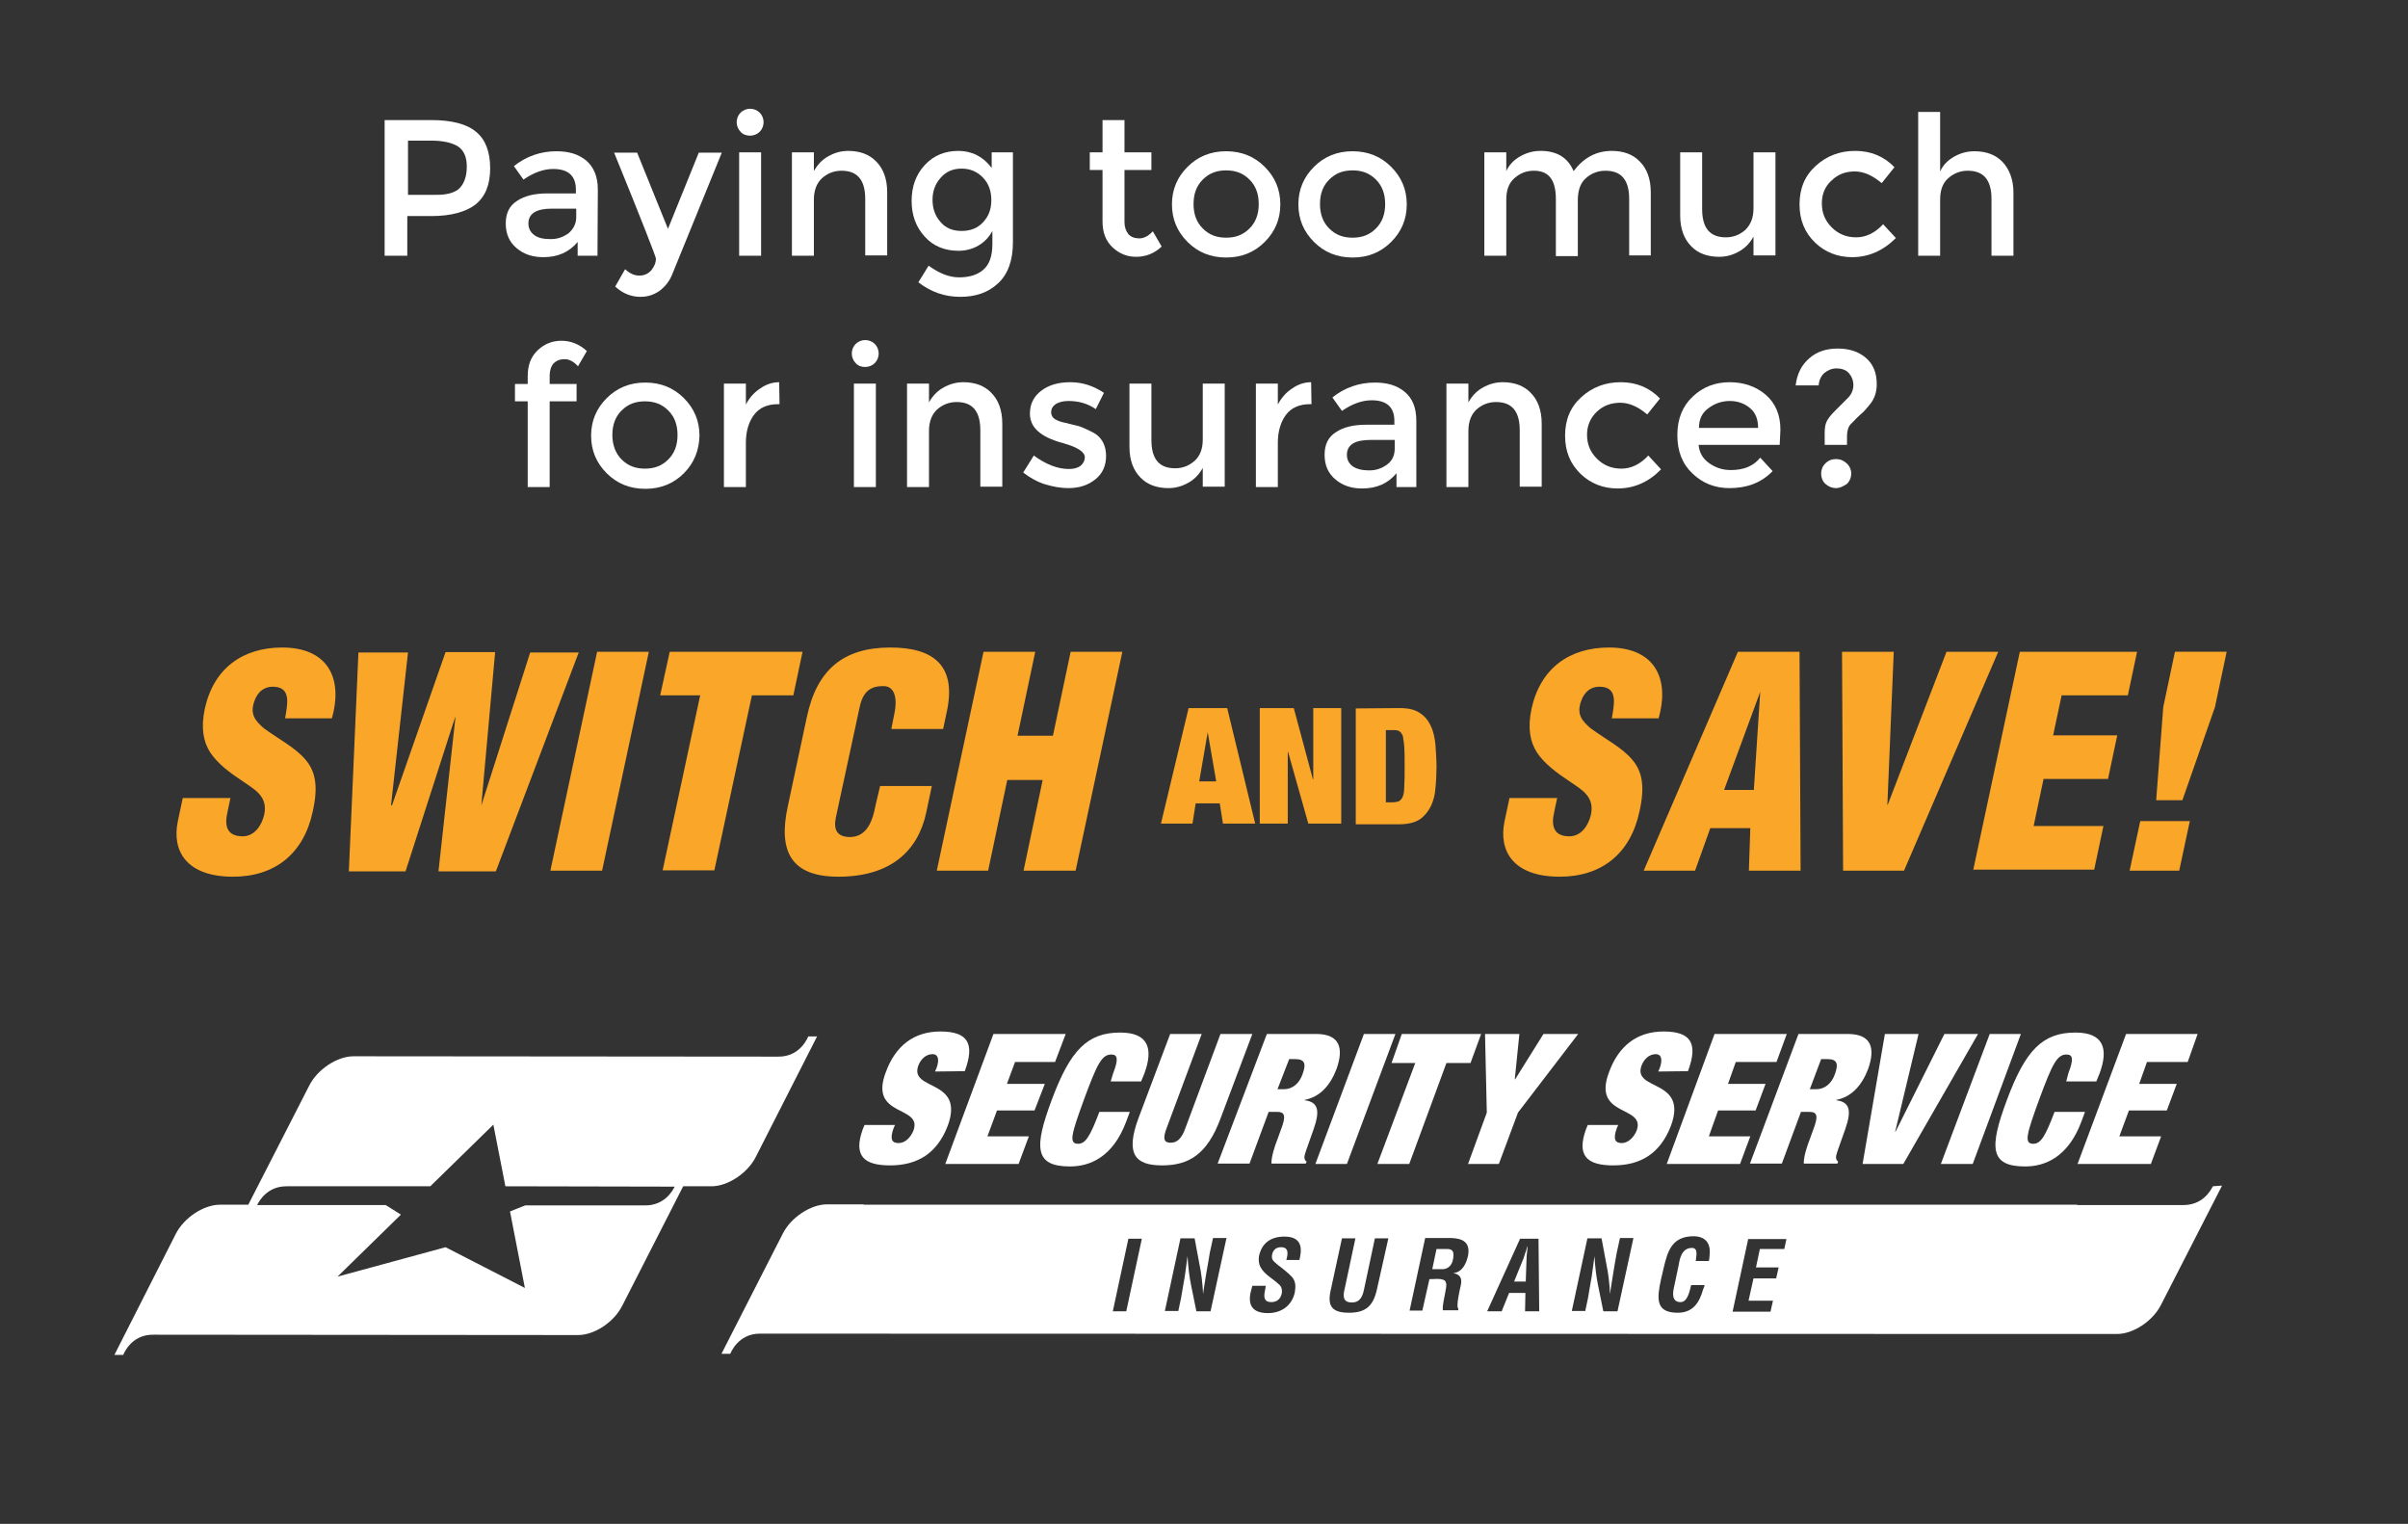 <?xml version="1.0" encoding="utf-8"?>
<!-- Generator: Adobe Illustrator 22.1.0, SVG Export Plug-In . SVG Version: 6.00 Build 0)  -->
<svg version="1.1" id="Layer_1" xmlns="http://www.w3.org/2000/svg" xmlns:xlink="http://www.w3.org/1999/xlink" x="0px" y="0px"
	 viewBox="0 0 679.9 430.2" style="enable-background:new 0 0 679.9 430.2;" xml:space="preserve">
<rect x="0" y="0" width="679.9" height="430.2" fill="#333333" stroke="none"/>
<style type="text/css">
	.st0{fill:#FFFFFF;}
	.st1{fill:#FAA729;}
</style>
<g>
	<g>
		<path class="st0" d="M192.9,334.9h8c4.6,0,10.2-3.7,12.5-8.3l17.3-34h-2.5c0,0-2.1,5.8-8.5,5.7l-119.9-0.1
			c-4.6,0-10.2,3.7-12.5,8.3l-17.2,33.6h-8c-4.6,0-10.2,3.7-12.5,8.3l-17.3,34.1h2.5c0,0,2.1-5.8,8.5-5.7l119.9,0.1
			c4.7,0,10.2-3.7,12.5-8.3L192.9,334.9z M108.9,340.2H72.6c0.7-1.4,3-5.3,8.3-5.3h40.6l17.8-17.4l3.4,17.4l47.8,0.1
			c-0.7,1.4-3,5.3-8.3,5.3h-33.9L144,342l4.2,21.6l-22.4-11.5l-30.5,8.3l17.9-17.5L108.9,340.2z"/>
		<path class="st0" d="M264,302.5l0.4-0.9c0.8-2.1,0.7-4-1.1-4c-2,0-3.4,1.6-4,3.2c-2.7,7.3,13.2,3.6,8.3,17
			c-3,7.8-8.5,11.2-16.3,11.2c-7.4,0-10.4-2.7-7.7-10.2l0.5-1.2h8.6l-0.4,0.9c-1.1,3.1-0.5,4.2,1.4,4.2s3.4-1.6,4.2-3.5
			c2.7-7.3-12.7-3.6-7.8-16.5c2.7-7.4,7.9-11.5,15.4-11.5c7.8,0,9.8,3.4,6.9,11.2L264,302.5L264,302.5z"/>
		<polygon class="st0" points="280.5,291.9 300.9,291.9 297.9,299.8 286.6,299.8 284.3,306 295,306 292.1,313.5 281.5,313.5 
			278.8,320.8 290.5,320.8 287.6,328.6 266.9,328.6 		"/>
		<polygon class="st0" points="385.1,291.9 394,291.9 380.3,328.6 371.4,328.6 		"/>
		<polygon class="st0" points="399.6,300.1 392.9,300.1 395.8,291.9 418.2,291.9 415.2,300.1 408.4,300.1 397.9,328.6 388.9,328.6 
					"/>
		<polygon class="st0" points="419.8,314.1 419.3,291.9 429,291.9 427.7,304.7 427.8,304.7 435.8,291.9 445.6,291.9 428.6,314.1 
			423.2,328.6 414.5,328.6 		"/>
		<polygon class="st0" points="484.1,291.9 504.5,291.9 501.6,299.8 490.1,299.8 487.9,306 498.5,306 495.7,313.5 485.1,313.5 
			482.5,320.8 494.2,320.8 491.3,328.6 470.6,328.6 		"/>
		<polygon class="st0" points="532.2,291.9 541.7,291.9 535.1,319.5 535.2,319.5 549,291.9 558.5,291.9 537.4,328.6 525.9,328.6 		
			"/>
		<polygon class="st0" points="561.8,291.9 570.6,291.9 557,328.6 548,328.6 		"/>
		<polygon class="st0" points="600.3,291.9 620.5,291.9 617.7,299.8 606.2,299.8 604,306 614.6,306 611.8,313.5 601.1,313.5 
			598.4,320.8 610.2,320.8 607.3,328.6 586.6,328.6 		"/>
		<path class="st0" d="M314.3,303c1.6-4.1,1.2-5.3-0.5-5.3c-2.7,0-4,2.6-7.7,12.6c-3.6,9.9-4.4,12.6-1.7,12.6c2.1,0,3.4-2.1,6-9h8.6
			l-1,2.7c-3.8,10.2-10.4,12.7-15.9,12.7c-10,0-10.2-5.3-5.1-18.9c5.2-13.9,10-18.9,19.3-18.9c8,0,9.4,4.6,6.8,11.6l-0.9,2.2h-8.6
			L314.3,303z"/>
		<path class="st0" d="M339.3,291.9l-9.8,26.3c-1.4,3.5-0.7,4.4,1,4.4s3.1-0.9,4.3-4.4l9.8-26.3h9l-9,23.9
			c-3.8,10.2-9,13.2-16.5,13.2c-7.5,0-10.4-3.1-6.7-13.2l9-23.9H339.3z"/>
		<path class="st0" d="M360.7,307.5h1.8c2.5,0,4.4-1.7,5.3-4.3c1.1-3,0.5-4.2-2.1-4.2h-1.7L360.7,307.5z M357.7,291.9h13.9
			c6.8,0,7.8,4.1,5.8,9.8c-1.8,4.8-4.8,8-9,8.8l-0.1,0.1c4.2,0.5,4.3,3.3,2.6,8.2l-1.1,3.1c-0.7,2-1.6,4.3-1.5,4.9
			c0.1,0.5,0.1,0.8,0.6,1.1l-0.2,0.6H359c-0.1-2,1.1-5.4,1.7-6.9l0.9-2.5c1.6-4.1,1.2-5.2-1-5.2h-2.4l-5.4,14.6h-9L357.7,291.9z"/>
		<path class="st0" d="M468.2,302.5l0.4-0.9c0.8-2.1,0.7-4-1.1-4c-2,0-3.4,1.6-4,3.2c-2.7,7.3,13.2,3.6,8.3,17
			c-3,7.8-8.5,11.2-16.3,11.2c-7.4,0-10.4-2.7-7.7-10.2l0.5-1.2h8.6l-0.4,0.9c-1.1,3.1-0.5,4.2,1.4,4.2c1.8,0,3.4-1.6,4.2-3.5
			c2.7-7.3-12.7-3.6-7.8-16.5c2.7-7.4,7.9-11.5,15.4-11.5c7.8,0,9.8,3.4,6.9,11.2L468.2,302.5L468.2,302.5z"/>
		<path class="st0" d="M511,307.5h1.8c2.5,0,4.4-1.7,5.3-4.3c1.1-3,0.5-4.2-2.1-4.2h-1.8L511,307.5z M507.8,291.9h13.9
			c6.8,0,7.8,4.1,5.8,9.8c-1.8,4.8-4.8,8-9,8.8l-0.1,0.1c4.2,0.5,4.3,3.3,2.6,8.2l-1.1,3.1c-0.7,2-1.6,4.3-1.5,4.9
			c0.1,0.5,0.1,0.8,0.6,1.1l-0.2,0.6h-9.5c-0.1-2,1.1-5.4,1.7-6.9l0.9-2.5c1.6-4.1,1.2-5.2-1-5.2h-2.4l-5.4,14.6h-9L507.8,291.9z"/>
		<path class="st0" d="M584,303c1.6-4.1,1.2-5.3-0.5-5.3c-2.7,0-4,2.6-7.7,12.6c-3.6,9.9-4.4,12.6-1.7,12.6c2.1,0,3.4-2.1,6-9h8.6
			l-1,2.7c-3.8,10.2-10.4,12.7-15.9,12.7c-10,0-10.2-5.3-5.1-18.9c5.2-13.9,10-18.9,19.3-18.9c8,0,9.4,4.6,6.8,11.6l-0.9,2.2h-8.5
			L584,303z"/>
		<g>
			<path class="st0" d="M408.4,352.6h-2.8l-1.2,5.7h3.1c1.2-0.1,2.5-0.9,2.8-3C410.7,352.9,409.8,352.6,408.4,352.6z"/>
			<path class="st0" d="M430.9,353.1c-0.4,0.9-0.6,2-1,2.8l-2.4,5.9h3.3l0.2-5.9c0-0.9,0.1-2,0.2-2.8c0.1-0.5,0.1-0.9,0.1-1.4l0,0
				C431.1,352.3,431,352.7,430.9,353.1z"/>
			<path class="st0" d="M624.8,334.9c-0.7,1.4-3,5.3-8.3,5.3h-30v-0.1H280.3h-29h-7.4c0,0,0,0,0-0.1h-2.4h-8
				c-4.6,0-10.2,3.7-12.5,8.3l-17.3,33.9h2.5c0,0,2.1-5.8,8.5-5.7l383,0.1c4.7,0,10.2-3.7,12.5-8.3l17.2-33.6L624.8,334.9
				L624.8,334.9z M318,370.2h-3.8l4.4-20.5h3.8L318,370.2z M341.8,370.2h-4l-1.5-7.4c-0.5-2.5-0.8-4.9-1-8.2l0,0
				c-0.2,1.7-0.5,3.7-0.8,5.9c-0.4,2.1-0.7,4.1-1,5.8l-0.8,3.8h-3.8l4.4-20.5h4l1.4,7.5c0.5,2.4,0.8,4.8,1,8.2l0,0
				c0.2-1.8,0.6-3.8,0.9-5.9c0.4-2.1,0.7-4,1-5.8l0.9-4.1h3.8L341.8,370.2z M366.9,355.7h-3.7c0.5-1.8,0.7-3.6-1.5-3.6
				c-1.2,0-2.2,0.6-2.5,2c-0.4,1.6,0.6,2.1,1.6,3c1.1,0.8,3.1,2.4,4,3.4c1,1.2,1.1,2.5,0.8,4.3c-0.8,3.8-3.8,5.9-7.6,5.9
				c-4.7,0-5.7-2.6-4.8-6.2l0.4-1.5h3.8l-0.2,1.2c-0.5,2.1-0.2,3.4,1.7,3.4c1.6,0,2.6-0.8,3-2.4c0.2-1.2-0.1-2.1-0.9-2.7
				c-1.7-1.6-4-2.7-5.1-4.8c-0.5-0.9-0.6-2.1-0.4-3.2c0.8-3.5,3.2-5.4,7.2-5.4C368.5,349.1,367.3,353.8,366.9,355.7z M388.8,363.9
				c-1,4.6-3,6.7-7.9,6.7c-5.1,0-6.2-2.1-5.1-6.7l3.1-14.3h3.8l-3,14.1c-0.5,2-0.7,4,2,4c2.5,0,3.1-2,3.5-4l3-14.1h3.8L388.8,363.9z
				 M414.5,354.5c-0.5,2.2-1.6,4.7-4.2,4.9l0,0c2.2,0.4,2.6,1.7,2.1,3.7c-0.2,0.9-1.4,5.9-0.6,6.4l-0.1,0.4h-4.3
				c-0.2-1.4,0.5-3.8,0.7-5.2c0.2-1.2,0.7-3-0.6-3.4c-1-0.4-2.1-0.2-3.2-0.2h-0.7l-2,8.9H398l4.4-20.5h7.3
				C413,349.6,415.2,350.7,414.5,354.5z M430.6,370.2l0.1-5.2h-4.6l-2.1,5.2h-4.1l9.3-20.5h5.2l0.2,20.5H430.6z M456.7,370.2h-4
				l-1.5-7.4c-0.5-2.5-0.8-4.9-1-8.2l0,0c-0.2,1.7-0.5,3.7-0.8,5.9c-0.4,2.1-0.7,4.1-1,5.8l-0.8,3.8h-3.8l4.4-20.5h4l1.4,7.5
				c0.5,2.4,0.8,4.8,1,8.2l0,0c0.2-1.8,0.6-3.8,0.9-5.9s0.7-4,1-5.8l0.9-4.1h3.8L456.7,370.2z M482.7,354.4c0,0.6-0.1,1-0.2,1.6
				h-3.7c0.1-1.4,0.8-3.7-1.1-3.7c-3.1,0-3.5,3.6-3.8,5.2l-1.2,5.7c-0.4,1.7-0.8,4.4,1.8,4.4c2.1,0,2.6-3.4,3-4.8h3.8
				c-0.1,0.4-0.2,0.8-0.4,1.1c-1,3.7-2.8,6.7-7.2,6.7c-6.3,0-5.9-4-4.7-9.5l0.7-3c1.2-5.2,2.5-9.1,8.6-9.1
				C481.5,349.1,483.1,350.9,482.7,354.4z M503.8,352.6h-6.9l-1.1,5.2h6.4l-0.7,3.1h-6.4l-1.4,6.3h6.9l-0.7,3.1h-10.7l4.4-20.5h10.8
				L503.8,352.6z"/>
		</g>
	</g>
</g>
<g>
	<path class="st1" d="M65.1,225.1l-0.9,4.3c-0.8,3.5-0.3,6.7,4.3,6.7c3.4,0,5.4-3.1,6.1-6.1c1.1-5.2-2.7-7.1-6-9.4
		c-3.8-2.5-7.1-5-9.2-8.1c-2-3.1-2.7-6.9-1.6-12.3c2.5-11.6,10.8-17.4,21.9-17.4c12.6,0,17.3,8.4,14,20H80.5
		c0.6-3.7,1.8-8.5-2.8-8.9c-3-0.3-5,1.4-5.9,4.1c-1.3,3.7,0.3,5.5,2.7,7.6c4.7,3.4,8.9,5.5,11.7,8.8c2.7,3.1,3.8,7.2,2.1,14.7
		c-2.5,11.8-10.6,18.4-22.5,18.4c-13.3,0-17.3-7.4-15.6-15.6l1.4-6.6h13.4L65.1,225.1L65.1,225.1z"/>
	<path class="st1" d="M135.9,227.4L135.9,227.4l13.8-43.2h13.7L140,246h-16.2l4.8-43.5h-0.1l-14,43.5h-16l2.7-61.8h14l-4.8,43.2
		l0.3-0.1l15.1-43.2h14L135.9,227.4z"/>
	<path class="st1" d="M155.4,245.8l13.2-61.8h14.6L170,245.8H155.4z"/>
	<path class="st1" d="M189.1,184h37.5l-2.6,12.3h-11.7l-10.6,49.4h-14.6l10.6-49.4h-11.3L189.1,184z"/>
	<path class="st1" d="M251.7,205.6l0.8-4c1.1-5.2-0.3-7.9-3-7.9c-4.5-0.1-6.1,2.4-6.9,6.5l-6.6,30.6c-0.7,3.4,0.3,5.5,4,5.5
		c5,0,6.5-5.1,7.2-8.9l1.3-5.5h14.6l-1.6,7.6c-2.3,10.6-9.9,18-24.8,18c-13.3,0-17-7.1-14.3-19.7l5.4-25.3
		c2.8-13.4,10.3-19.7,23.6-19.7c12.3,0,18.6,5.2,16,17.8l-1.1,5.2h-14.6V205.6z"/>
	<path class="st1" d="M264.5,245.8l13.2-61.8h14.6l-5,23.7h10l5-23.7h14.6l-13.2,61.8H289l5.4-25.6h-10l-5.4,25.6H264.5z"/>
</g>
<g>
	<path class="st1" d="M439.7,225.1l-0.9,4.3c-0.8,3.5-0.3,6.7,4.3,6.7c3.4,0,5.4-3.1,6.1-6.1c1.1-5.2-2.7-7.1-6-9.4
		c-3.8-2.5-7.1-5-9.2-8.1c-2-3.1-2.7-6.9-1.6-12.3c2.5-11.6,10.8-17.4,21.9-17.4c12.6,0,17.3,8.4,14,20h-13.2
		c0.6-3.7,1.8-8.5-2.8-8.9c-3-0.3-5,1.4-5.9,4.1c-1.3,3.7,0.3,5.5,2.7,7.6c4.7,3.4,8.9,5.5,11.7,8.8c2.7,3.1,3.8,7.2,2.1,14.7
		c-2.5,11.8-10.6,18.4-22.5,18.4c-13.3,0-17.3-7.4-15.6-15.6l1.4-6.6h13.4L439.7,225.1L439.7,225.1z"/>
	<path class="st1" d="M464.1,245.8l26.6-61.8h17.4l0.3,61.8h-14.6l0.4-12h-11.3l-4.3,12H464.1z M497,195.3L497,195.3L486.8,223h8.4
		L497,195.3z"/>
	<path class="st1" d="M520.4,245.8l-0.3-61.8h14.6l-1.8,43.2h0.1l16.6-43.2h14.6l-26.6,61.8H520.4z"/>
	<path class="st1" d="M557.1,245.8l13.2-61.8h33.1l-2.6,12.3h-18.7l-2.4,11.3h18.1l-2.6,12.3H577l-2.8,13.3h19.7l-2.6,12.3h-34.1
		L557.1,245.8L557.1,245.8z"/>
	<path class="st1" d="M601.3,245.8l3-14h14l-3,14H601.3z M610.8,199.6l3.3-15.6h14.6l-3.3,15.6l-9.2,26.3h-7.4L610.8,199.6z"/>
</g>
<g>
	<path class="st1" d="M346.5,199.9l7.9,32.6h-9.1l-0.9-5.7h-6.8l-0.9,5.7h-8.9l7.8-32.6H346.5z M341,206.7l-2.4,13.9h4.8L341,206.7
		L341,206.7z"/>
	<path class="st1" d="M365.3,199.9l5.4,20.1h0.1v-20.1h7.9v32.6h-9.3l-5.7-20.2h-0.1v20.2h-7.9v-32.6H365.3z"/>
	<path class="st1" d="M395.1,199.9c2.5,0,4.4,0.4,5.8,1.4c1.4,0.9,2.4,2.1,3.1,3.7c0.7,1.4,1.1,3.3,1.3,5.2c0.1,2,0.3,4,0.3,6.1
		s-0.1,4.2-0.3,6.1c-0.1,2-0.6,3.7-1.3,5.2c-0.7,1.4-1.7,2.7-3.1,3.7c-1.4,0.9-3.3,1.4-5.8,1.4h-12.3V200L395.1,199.9L395.1,199.9z
		 M393,226.5c0.8,0,1.4-0.1,2-0.3c0.4-0.3,0.9-0.7,1.1-1.4c0.3-0.7,0.4-1.8,0.4-3.1c0.1-1.4,0.1-3.1,0.1-5.4s0-4-0.1-5.4
		s-0.3-2.4-0.4-3.1c-0.3-0.7-0.7-1.3-1.1-1.4c-0.4-0.3-1.1-0.3-2-0.3h-1.7v20.4H393z"/>
</g>
<g>
	<path class="st0" d="M134.4,37.2c2.7,2.2,4,5.7,4,10.3c0,4.7-1.4,8-4.1,10.2c-2.7,2.1-6.9,3.3-12.5,3.3H115v11.2h-6.4V33.9h13.2
		C127.5,33.9,131.8,35,134.4,37.2z M129.8,53.1c1.3-1.4,2-3.4,2-6.1c0-2.6-0.8-4.5-2.4-5.6c-1.7-1.1-4.2-1.7-7.7-1.7h-6.5V55h7.5
		C126.1,55.1,128.5,54.4,129.8,53.1z"/>
	<path class="st0" d="M168.7,72.2h-5.6v-3.9c-2.4,2.9-5.6,4.3-9.7,4.3c-3,0-5.5-0.8-7.6-2.6c-2-1.7-3-4-3-6.9s1-5,3.2-6.4
		c2.1-1.4,4.9-2.1,8.6-2.1h8v-1.1c0-3.8-2.1-5.8-6.4-5.8c-2.7,0-5.5,1-8.4,3l-2.7-3.8c3.5-2.8,7.6-4.2,12-4.2c3.5,0,6.2,0.8,8.4,2.6
		c2.1,1.8,3.3,4.5,3.3,8.2L168.7,72.2L168.7,72.2z M162.7,61.3v-2.4h-6.9c-4.4,0-6.6,1.4-6.6,4.2c0,1.4,0.6,2.5,1.7,3.3
		s2.6,1.1,4.6,1.1c2,0,3.6-0.6,5.1-1.7C161.9,64.6,162.7,63.2,162.7,61.3z"/>
	<path class="st0" d="M180.9,83.8c-2.7,0-5-0.9-7.2-2.9l2.8-4.9c1.3,1.2,2.6,1.8,4,1.8c1.4,0,2.5-0.5,3.4-1.5c0.8-1,1.3-2.1,1.3-3.3
		c0-0.5-3.9-10.5-11.8-29.9h6.5l8.7,21.5l8.7-21.5h6.5l-14.1,34.6c-0.8,1.9-2.1,3.4-3.6,4.5C184.6,83.2,182.9,83.8,180.9,83.8z"/>
	<path class="st0" d="M209.1,37.2c-0.7-0.7-1.1-1.7-1.1-2.7s0.4-2,1.1-2.7c0.7-0.7,1.7-1.1,2.7-1.1s2,0.4,2.7,1.1
		c0.7,0.7,1.1,1.7,1.1,2.7s-0.4,2-1.1,2.7c-0.7,0.7-1.7,1.1-2.7,1.1C210.8,38.3,209.8,38,209.1,37.2z M214.9,72.2h-6.2V43h6.2V72.2z
		"/>
	<path class="st0" d="M229.8,56.4v15.8h-6.2V43h6.2v5.3c1-1.8,2.3-3.2,4.1-4.2s3.6-1.5,5.6-1.5c3.3,0,6,1,7.9,3c2,2,3.1,4.9,3.1,8.7
		v17.8h-6.2V56.2c0-5.4-2.2-8-6.7-8c-2.1,0-3.9,0.7-5.5,2.1C230.6,51.7,229.8,53.7,229.8,56.4z"/>
	<path class="st0" d="M286,43v25.4c0,5.1-1.4,9-4.2,11.6c-2.8,2.6-6.3,3.8-10.7,3.8s-8.3-1.4-11.8-4.1l2.9-4.7
		c2.9,2.1,5.7,3.3,8.6,3.3c2.9,0,5.2-0.7,6.9-2.2c1.7-1.5,2.5-3.9,2.5-7.2v-3.7c-0.9,1.7-2.2,3.1-3.9,4.1c-1.7,1-3.6,1.5-5.7,1.5
		c-3.8,0-7.1-1.3-9.5-4c-2.5-2.7-3.7-6.1-3.7-10.1s1.2-7.4,3.7-10.1s5.7-4,9.5-4s7,1.6,9.4,4.8V43C280,43,286,43,286,43z
		 M263.3,56.4c0,2.4,0.7,4.5,2.2,6.2c1.5,1.8,3.5,2.6,6,2.6c2.5,0,4.6-0.8,6.1-2.5c1.6-1.7,2.3-3.7,2.3-6.2s-0.7-4.6-2.3-6.3
		s-3.6-2.6-6.1-2.6c-2.5,0-4.5,0.9-6,2.7C264,52,263.3,54.1,263.3,56.4z"/>
	<path class="st0" d="M317.5,48v14.7c0,1.4,0.4,2.5,1.1,3.4c0.7,0.8,1.8,1.2,3.1,1.2s2.6-0.7,3.8-2l2.5,4.3c-2.1,2-4.6,2.9-7.2,2.9
		s-4.8-0.9-6.7-2.7c-1.9-1.8-2.8-4.2-2.8-7.3V48h-3.6V43h3.6v-9.1h6.2V43h7.6V48H317.5z"/>
	<path class="st0" d="M357.1,68.3c-2.9,2.9-6.5,4.4-10.9,4.4s-8-1.5-10.9-4.4c-2.9-2.9-4.4-6.4-4.4-10.6s1.5-7.7,4.4-10.6
		c2.9-2.9,6.5-4.4,10.9-4.4s8,1.5,10.9,4.4c2.9,2.9,4.4,6.4,4.4,10.6S360,65.4,357.1,68.3z M339.6,64.5c1.8,1.8,3.9,2.6,6.6,2.6
		s4.8-0.8,6.6-2.6c1.8-1.8,2.6-4.1,2.6-6.9c0-2.8-0.8-5.1-2.6-6.9c-1.8-1.8-3.9-2.6-6.6-2.6s-4.8,0.8-6.6,2.6
		c-1.8,1.8-2.6,4.1-2.6,6.9C337,60.4,337.8,62.7,339.6,64.5z"/>
	<path class="st0" d="M392.8,68.3c-2.9,2.9-6.5,4.4-10.9,4.4s-8-1.5-10.9-4.4c-2.9-2.9-4.4-6.4-4.4-10.6s1.5-7.7,4.4-10.6
		c2.9-2.9,6.5-4.4,10.9-4.4s8,1.5,10.9,4.4c2.9,2.9,4.4,6.4,4.4,10.6S395.7,65.4,392.8,68.3z M375.3,64.5c1.8,1.8,3.9,2.6,6.6,2.6
		s4.8-0.8,6.6-2.6c1.8-1.8,2.6-4.1,2.6-6.9c0-2.8-0.8-5.1-2.6-6.9c-1.8-1.8-3.9-2.6-6.6-2.6s-4.8,0.8-6.6,2.6
		c-1.8,1.8-2.6,4.1-2.6,6.9C372.7,60.4,373.5,62.7,375.3,64.5z"/>
	<path class="st0" d="M425.3,56.4v15.8h-6.2V43h6.2v5.3c0.8-1.8,2.2-3.2,4-4.2s3.6-1.5,5.7-1.5c4.6,0,7.7,1.9,9.3,5.7
		c2.9-3.8,6.4-5.7,10.8-5.7c3.3,0,6,1,7.9,3c2,2,3.1,4.9,3.1,8.7v17.8H460V56.2c0-5.4-2.2-8-6.7-8c-2.1,0-3.9,0.7-5.4,2
		c-1.6,1.3-2.3,3.3-2.4,5.9v16.2h-6.2v-16c0-2.8-0.5-4.8-1.5-6.1c-1-1.3-2.5-2-4.7-2s-3.9,0.7-5.5,2.1
		C426,51.7,425.3,53.7,425.3,56.4z"/>
	<path class="st0" d="M495.1,58.8V43h6.2v29.1h-6.2v-5.3c-1,1.8-2.3,3.2-4.1,4.2c-1.8,1-3.6,1.5-5.6,1.5c-3.3,0-6-1-7.9-3
		c-2-2-3.1-4.9-3.1-8.7V43h6.2V59c0,5.4,2.2,8,6.7,8c2.1,0,3.9-0.7,5.5-2.1C494.3,63.4,495.1,61.5,495.1,58.8z"/>
	<path class="st0" d="M522.9,72.6c-4,0-7.6-1.4-10.4-4.1c-2.9-2.8-4.4-6.3-4.4-10.8s1.5-8.1,4.6-10.9c3.1-2.8,6.8-4.2,11.1-4.2
		c4.4,0,8.1,1.5,11.1,4.6l-3.6,4.5c-2.5-2.1-5-3.3-7.6-3.3s-4.7,0.8-6.5,2.5c-1.9,1.7-2.8,3.9-2.8,6.5c0,2.7,0.9,4.9,2.8,6.8
		c1.9,1.9,4.2,2.8,6.9,2.8c2.7,0,5.3-1.2,7.6-3.7l3.6,3.9C531.7,70.8,527.6,72.6,522.9,72.6z"/>
	<path class="st0" d="M547.8,56.4v15.8h-6.2V31.6h6.2v16.8c0.8-1.8,2.2-3.2,4-4.2s3.6-1.5,5.7-1.5c3.3,0,6,1,7.9,3s3.1,4.9,3.1,8.7
		v17.8h-6.2v-16c0-5.4-2.2-8-6.7-8c-2.1,0-3.9,0.7-5.5,2.1C548.5,51.7,547.8,53.7,547.8,56.4z"/>
	<path class="st0" d="M155.2,106v2.4h7.6v4.9h-7.6v24.2H149v-24.2h-3.6v-4.9h3.6v-2.2c0-3.1,0.9-5.5,2.8-7.3
		c1.9-1.8,4.1-2.7,6.7-2.7c2.6,0,5,0.9,7.2,2.9l-2.5,4.3c-1.2-1.3-2.4-2-3.8-2c-1.3,0-2.3,0.4-3.1,1.2
		C155.6,103.4,155.2,104.6,155.2,106z"/>
	<path class="st0" d="M193.1,133.6c-2.9,2.9-6.5,4.4-10.9,4.4s-8-1.5-10.9-4.4c-2.9-2.9-4.4-6.4-4.4-10.6c0-4.2,1.5-7.7,4.4-10.6
		s6.5-4.4,10.9-4.4s8,1.5,10.9,4.4c2.9,2.9,4.4,6.4,4.4,10.6C197.4,127.1,196,130.7,193.1,133.6z M175.5,129.7
		c1.8,1.8,3.9,2.6,6.6,2.6c2.7,0,4.8-0.8,6.6-2.6c1.8-1.8,2.6-4.1,2.6-6.9c0-2.8-0.8-5.1-2.6-6.9c-1.8-1.8-3.9-2.6-6.6-2.6
		c-2.7,0-4.8,0.8-6.6,2.6c-1.8,1.8-2.6,4.1-2.6,6.9C172.9,125.6,173.8,128,175.5,129.7z"/>
	<path class="st0" d="M219.7,114.1c-3,0-5.3,1-6.8,3c-1.5,2-2.3,4.7-2.3,7.9v12.5h-6.2v-29.2h6.2v5.9c1-1.9,2.3-3.4,4-4.5
		c1.7-1.2,3.5-1.8,5.4-1.8l0.1,6.2C219.9,114.1,219.8,114.1,219.7,114.1z"/>
	<path class="st0" d="M241.6,102.5c-0.7-0.7-1.1-1.7-1.1-2.7s0.4-2,1.1-2.7c0.7-0.7,1.7-1.1,2.7-1.1c1,0,2,0.4,2.7,1.1
		c0.7,0.7,1.1,1.7,1.1,2.7s-0.4,2-1.1,2.7c-0.7,0.7-1.7,1.1-2.7,1.1C243.2,103.6,242.3,103.3,241.6,102.5z M247.3,137.5h-6.2v-29.2
		h6.2V137.5z"/>
	<path class="st0" d="M262.3,121.7v15.8h-6.2v-29.2h6.2v5.3c1-1.8,2.3-3.2,4.1-4.2c1.8-1,3.6-1.5,5.6-1.5c3.3,0,6,1,7.9,3
		c2,2,3.1,4.9,3.1,8.7v17.8h-6.2v-15.9c0-5.4-2.2-8-6.7-8c-2.1,0-3.9,0.7-5.5,2.1C263.1,117,262.3,119,262.3,121.7z"/>
	<path class="st0" d="M312.3,128.7c0,2.8-1,5-3,6.6c-2.1,1.7-4.6,2.5-7.7,2.5c-2.1,0-4.3-0.4-6.6-1.1c-2.2-0.7-4.3-1.9-6.1-3.3
		l3-4.8c3.4,2.5,6.7,3.8,9.9,3.8c1.4,0,2.5-0.3,3.3-0.9c0.8-0.7,1.2-1.5,1.2-2.4c0-1.5-2-2.8-5.8-3.9c-0.3-0.1-0.5-0.2-0.7-0.2
		c-6.1-1.7-9-4.4-9-8.2c0-2.7,1-4.8,3.2-6.5c2.1-1.6,4.8-2.4,8.2-2.4c3.4,0,6.5,1,9.5,3l-2.3,4.6c-2.3-1.6-4.9-2.3-7.7-2.3
		c-1.5,0-2.6,0.3-3.5,0.8c-0.9,0.6-1.4,1.3-1.4,2.4c0,0.9,0.5,1.7,1.4,2.1c0.7,0.4,1.6,0.7,2.8,0.9c1.2,0.3,2.2,0.6,3.2,0.8
		s1.8,0.7,2.6,1c0.8,0.4,1.8,0.8,2.8,1.5C311.3,124,312.3,126,312.3,128.7z"/>
	<path class="st0" d="M339.6,124.1v-15.8h6.2v29.1h-6.2v-5.3c-1,1.8-2.3,3.2-4.1,4.2s-3.6,1.5-5.6,1.5c-3.3,0-6-1-7.9-3
		c-2-2-3.1-4.9-3.1-8.7v-17.8h6.2v15.9c0,5.4,2.2,8,6.7,8c2.1,0,3.9-0.7,5.5-2.1C338.8,128.7,339.6,126.8,339.6,124.1z"/>
	<path class="st0" d="M369.9,114.1c-3,0-5.3,1-6.8,3c-1.5,2-2.3,4.7-2.3,7.9v12.5h-6.2v-29.2h6.2v5.9c1-1.9,2.3-3.4,4-4.5
		c1.7-1.2,3.5-1.8,5.4-1.8l0.1,6.2C370.1,114.1,370,114.1,369.9,114.1z"/>
	<path class="st0" d="M399.9,137.5h-5.6v-3.9c-2.4,2.9-5.6,4.3-9.7,4.3c-3,0-5.5-0.8-7.6-2.6c-2-1.7-3-4-3-6.9s1-5,3.2-6.4
		c2.1-1.4,4.9-2.1,8.6-2.1h7.9v-1.1c0-3.8-2.1-5.8-6.4-5.8c-2.7,0-5.5,1-8.4,3l-2.7-3.8c3.5-2.8,7.6-4.2,12-4.2
		c3.5,0,6.2,0.8,8.4,2.6s3.3,4.5,3.3,8.2V137.5z M393.8,126.6v-2.4h-6.9c-4.4,0-6.6,1.4-6.6,4.2c0,1.4,0.6,2.5,1.7,3.3
		c1.1,0.7,2.6,1.1,4.6,1.1s3.6-0.6,5.1-1.7S393.8,128.4,393.8,126.6z"/>
	<path class="st0" d="M414.6,121.7v15.8h-6.2v-29.2h6.2v5.3c1-1.8,2.3-3.2,4.1-4.2c1.8-1,3.6-1.5,5.6-1.5c3.3,0,6,1,7.9,3
		c2,2,3.1,4.9,3.1,8.7v17.8h-6.2v-15.9c0-5.4-2.2-8-6.7-8c-2.1,0-3.9,0.7-5.5,2.1C415.4,117,414.6,119,414.6,121.7z"/>
	<path class="st0" d="M456.7,137.9c-4,0-7.6-1.4-10.4-4.1c-2.9-2.8-4.4-6.3-4.4-10.8c0-4.5,1.5-8.1,4.6-10.9
		c3.1-2.8,6.8-4.2,11.1-4.2c4.4,0,8.1,1.5,11.1,4.6l-3.6,4.5c-2.5-2.1-5-3.3-7.6-3.3c-2.6,0-4.8,0.8-6.6,2.5s-2.8,3.9-2.8,6.5
		c0,2.7,0.9,4.9,2.8,6.8c1.9,1.9,4.2,2.8,6.9,2.8c2.7,0,5.3-1.2,7.6-3.7l3.6,3.9C465.5,136.1,461.4,137.9,456.7,137.9z"/>
	<path class="st0" d="M502.5,125.6h-22.9c0.2,2.1,1.1,3.8,2.9,5.1c1.8,1.3,3.8,2,6.2,2c3.6,0,6.4-1.1,8.3-3.5l3.5,3.8
		c-3.2,3.3-7.2,4.8-12.2,4.8c-4.1,0-7.6-1.4-10.4-4.1c-2.9-2.7-4.3-6.3-4.3-10.9c0-4.6,1.5-8.2,4.4-10.9c2.9-2.7,6.3-4,10.4-4
		c3.9,0,7.4,1.2,10.1,3.5c2.8,2.4,4.2,5.7,4.2,9.9L502.5,125.6L502.5,125.6z M479.7,120.8h16.7c0-2.4-0.7-4.3-2.3-5.6
		c-1.5-1.3-3.5-2-5.7-2c-2.2,0-4.3,0.7-6.1,2.1C480.5,116.6,479.7,118.5,479.7,120.8z"/>
	<path class="st0" d="M521.4,125.6h-6.2v-3.4c0-1.5,0.2-2.5,0.6-3.3s1.1-1.7,2.2-2.8l4-4c0.8-0.9,1.3-2.1,1.3-3.4s-0.5-2.5-1.3-3.4
		c-0.8-0.9-2.1-1.3-3.4-1.3c-1.4,0-2.5,0.5-3.5,1.3c-0.9,0.8-1.5,2-1.6,3.5H507c0.4-3.3,1.7-5.8,3.8-7.6c2.1-1.9,4.8-2.8,8.1-2.8
		c3.3,0,5.9,0.9,7.9,2.6c2.1,1.8,3.1,4.2,3.1,7.5c0,2.1-0.6,4-1.8,5.5c-0.7,0.8-1.2,1.5-1.6,1.9c-0.4,0.4-0.8,0.8-1.5,1.4
		c-0.6,0.6-1.1,1-1.5,1.5c-0.5,0.5-0.7,0.7-1,1c-0.7,0.8-1,2-1,3.4v2.4H521.4z M518.4,137.8c-1.1,0-2.1-0.4-3-1.2
		c-0.8-0.7-1.2-1.8-1.2-2.9c0-1.1,0.4-2.1,1.2-2.9c0.8-0.8,1.8-1.2,3-1.2c1.2,0,2.1,0.4,3,1.2c0.8,0.7,1.3,1.8,1.3,2.9
		c0,1.1-0.4,2.1-1.2,2.9C520.4,137.3,519.5,137.8,518.4,137.8z"/>
</g>
</svg>
